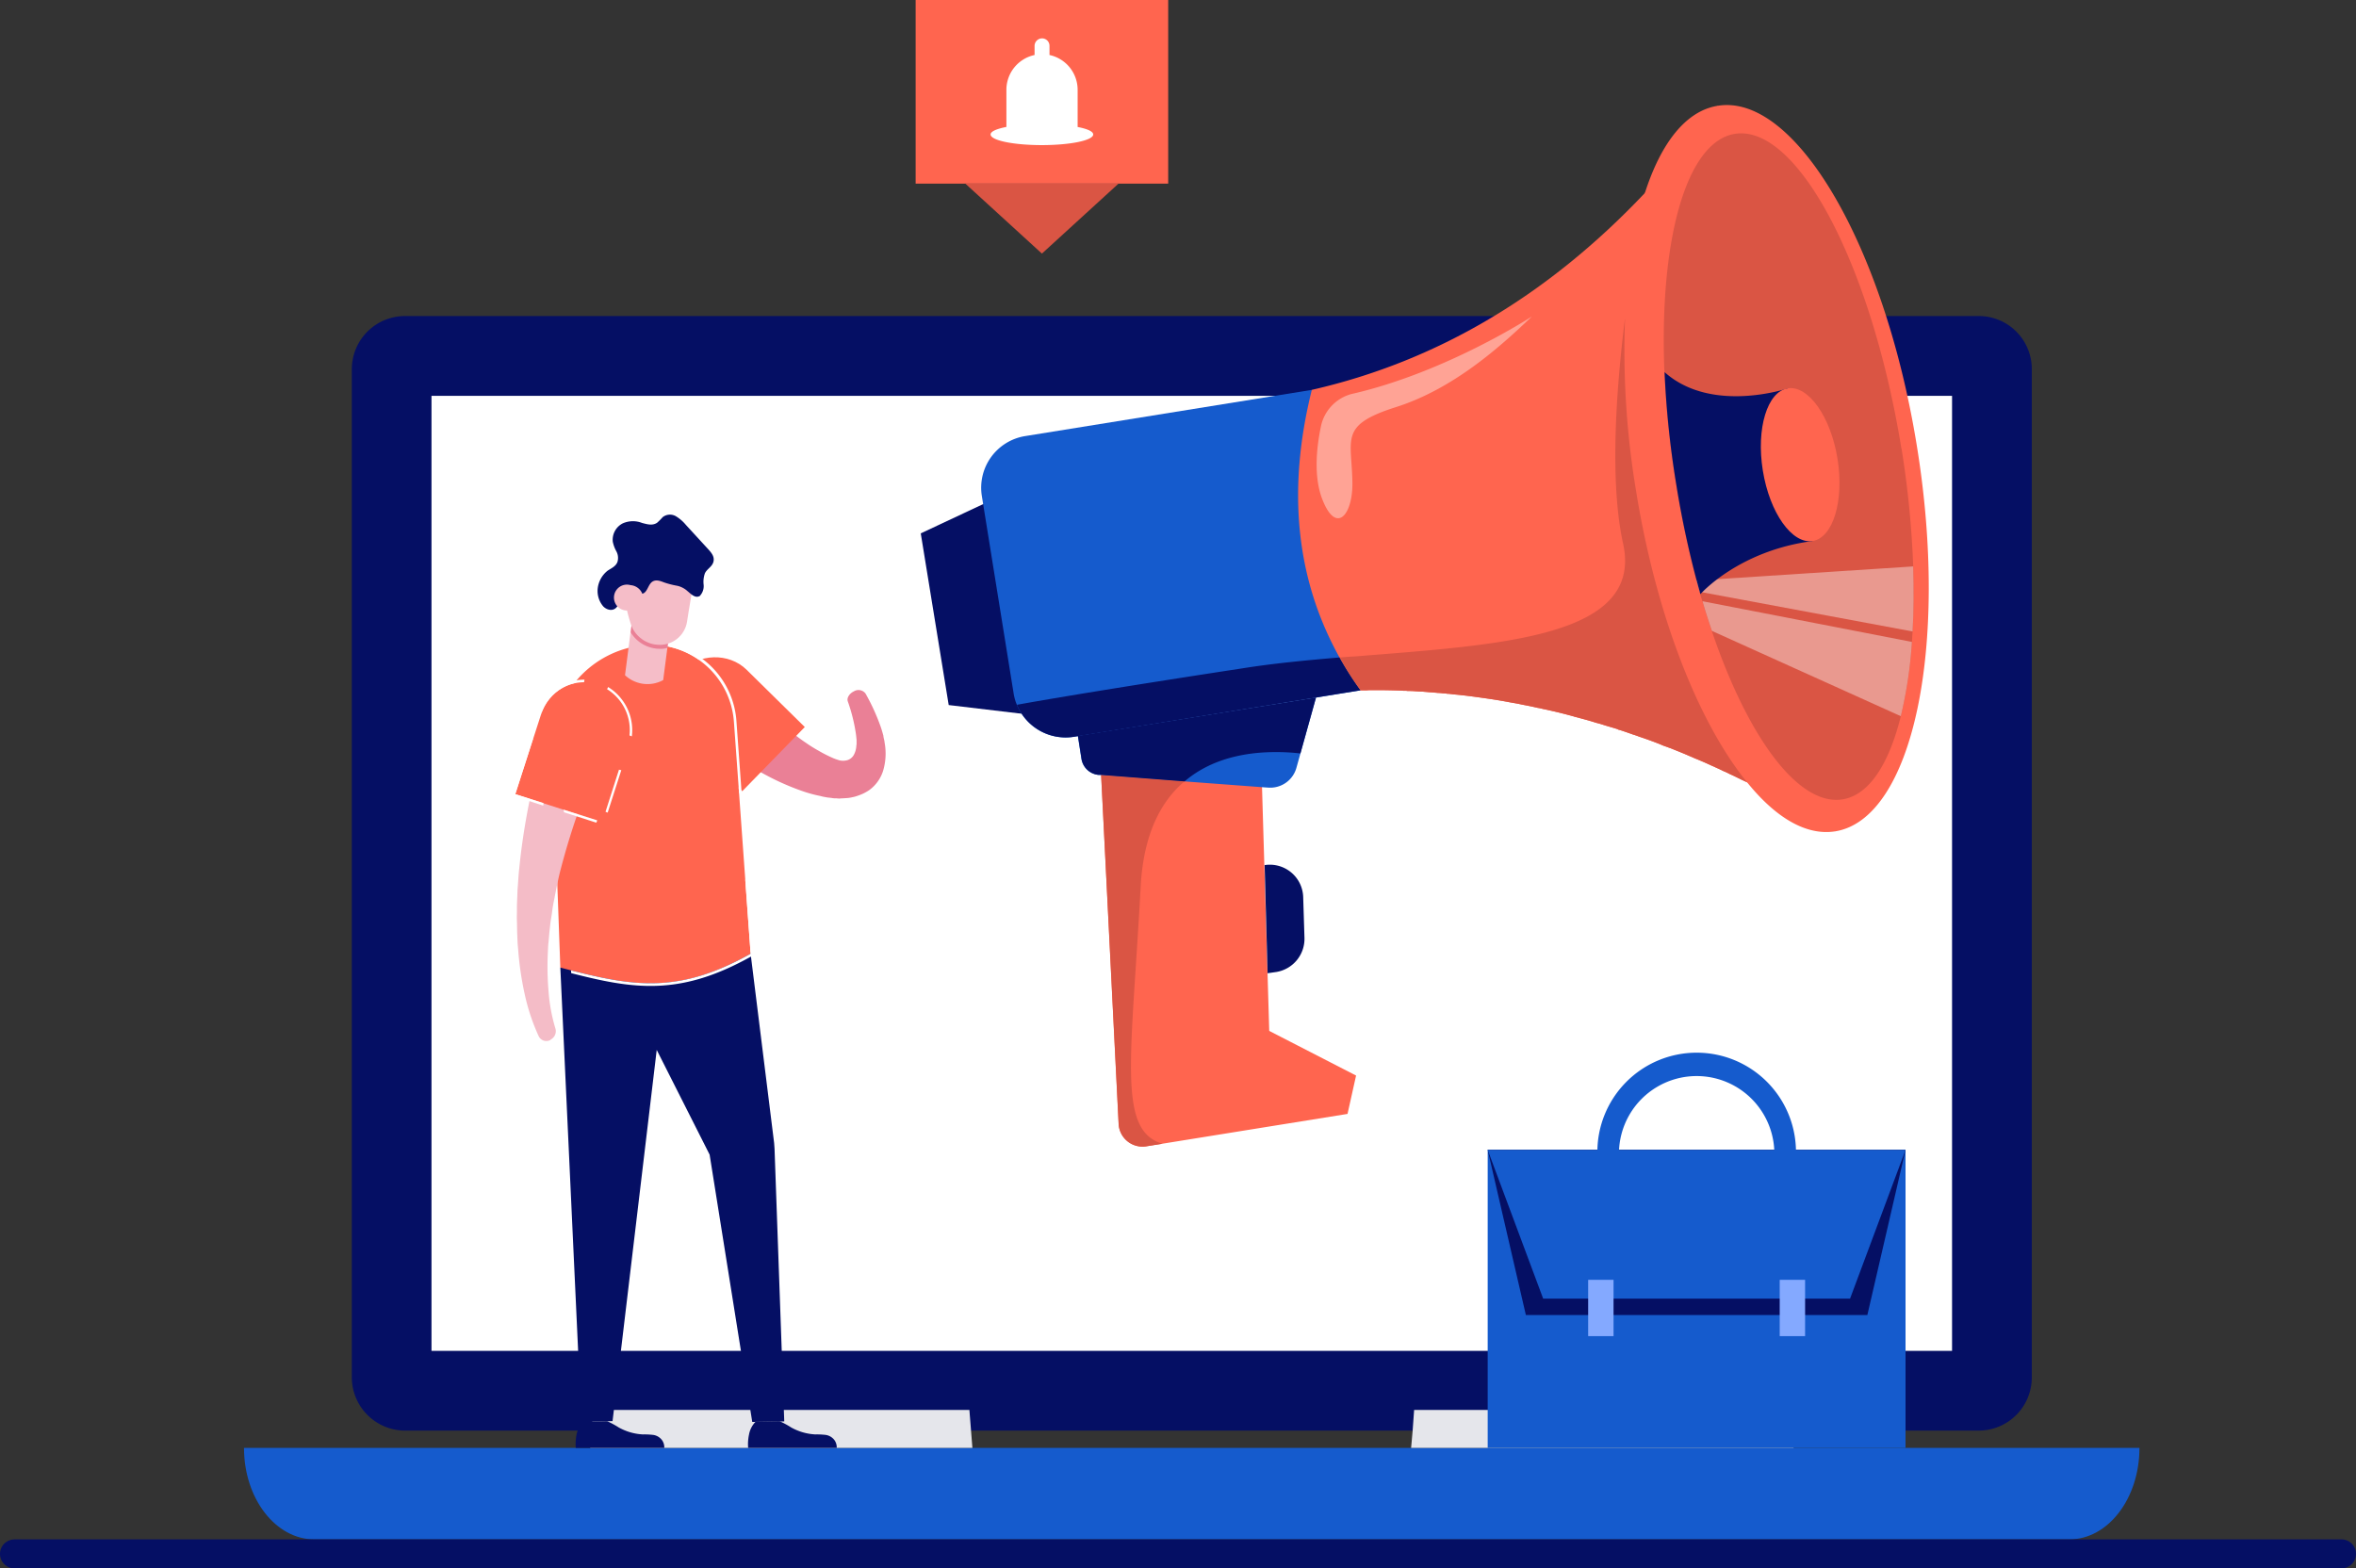 <svg id="Layer_1" data-name="Layer 1" xmlns="http://www.w3.org/2000/svg" viewBox="0 0 727.66 484.45"><rect x="0" y="0" width="727.66" height="484.45" fill="#333333" stroke="none"/><defs><style>.cls-1{fill:#155bcd;}.cls-2{fill:#84a9ff;}.cls-3{fill:#050f64;}.cls-4{fill:#fff;}.cls-5{fill:#e5e6eb;}.cls-6{fill:#ea8096;}.cls-7{fill:#ff654f;}.cls-8{fill:#f5bdc8;}.cls-9{fill:#f4bcc7;}.cls-10{fill:#da5544;}.cls-11{fill:#e9998f;}.cls-12{fill:#ffa395;}</style></defs><title>icon2</title><path class="cls-1" d="M107.53,511h0c0,15.62,9.75,28.27,21.74,28.27h542c12,0,21.68-12.65,21.68-28.27Z" transform="translate(-32.17 -63.78)"/><rect class="cls-2" x="133.27" y="128.72" width="469.63" height="294.99"/><path class="cls-3" d="M643.3,161.4h-486a16.43,16.43,0,0,0-16.47,16.41V489.2a16.48,16.48,0,0,0,16.47,16.47h486a16.42,16.42,0,0,0,16.4-16.47V177.81a16.37,16.37,0,0,0-16.4-16.41" transform="translate(-32.17 -63.78)"/><rect class="cls-4" x="133.27" y="122.27" width="469.63" height="294.99"/><polygon class="cls-5" points="300.33 447.23 182.28 447.23 182.67 442.02 183.2 435.5 299.4 435.5 300.33 447.23"/><polygon class="cls-5" points="553.95 447.23 435.83 447.23 436.29 442.02 436.76 435.5 553.02 435.5 553.95 447.23"/><path class="cls-3" d="M263.26,511H290.6a3.81,3.81,0,0,0-.79-2.5,4.13,4.13,0,0,0-2.7-1.51,24,24,0,0,0-3.16-.14,17.13,17.13,0,0,1-7.45-2.17,25.46,25.46,0,0,0-3.56-1.91l-7.44.2a7.59,7.59,0,0,0-2,3.95,14.18,14.18,0,0,0-.26,4.08" transform="translate(-32.17 -63.78)"/><path class="cls-3" d="M210,511h27.34a3.81,3.81,0,0,0-.79-2.5,4.13,4.13,0,0,0-2.7-1.51,23.87,23.87,0,0,0-3.16-.14,17.13,17.13,0,0,1-7.45-2.17,25.92,25.92,0,0,0-3.55-1.91l-7.45.2a8,8,0,0,0-2,3.95A14.56,14.56,0,0,0,210,511" transform="translate(-32.17 -63.78)"/><path class="cls-3" d="M274.39,502.84l-3-84.26s-.13-1.51-.13-1.78L264,358.37c-.47-7.31-58.77,4.28-58.77,4.28L211.75,503l9.61-.26L235,388.08l16.34,32.35L264.51,503Z" transform="translate(-32.17 -63.78)"/><path class="cls-6" d="M295.87,277.34c-1.38.66-2.24,2.05-1.85,3.1a52.84,52.84,0,0,1,2.44,9.62c.13.79.2,1.58.27,2.3v.93a3.06,3.06,0,0,1-.07.79,6.69,6.69,0,0,1-.72,2.76,3.46,3.46,0,0,1-2,1.72,4.89,4.89,0,0,1-2.57.06l-1.19-.39a4.78,4.78,0,0,0-.52-.2l-.27-.13-.46-.2a41.92,41.92,0,0,1-3.88-2,43.25,43.25,0,0,1-4-2.5c-1.31-.86-2.57-1.84-3.88-2.83-2.51-2-5-4.15-7.38-6.39a169.5,169.5,0,0,1-13.77-14.56,6.66,6.66,0,0,0-6-1.85,12.51,12.51,0,0,0-7.05,3.56,12.21,12.21,0,0,0-3.76,7.05,7,7,0,0,0,2.24,6.26,211.92,211.92,0,0,0,17.79,13.11q4.63,3.06,9.68,5.73A77.29,77.29,0,0,0,279.6,308a41.58,41.58,0,0,0,5.93,1.65l.79.2,1,.19c.65.14,1.38.14,2,.27a5.49,5.49,0,0,0,1,.06c.39,0,.72.07,1.05.07.66-.07,1.32-.07,2-.13a9.62,9.62,0,0,0,2-.27,9.86,9.86,0,0,0,1.85-.52,13.8,13.8,0,0,0,3.36-1.65,11.69,11.69,0,0,0,4.34-6,18.64,18.64,0,0,0,.66-7.38c-.06-.66-.2-1.25-.26-1.85l-.2-.85A5.15,5.15,0,0,1,305,291c-.26-.92-.53-1.91-.86-2.83A64,64,0,0,0,299.49,278a2.72,2.72,0,0,0-3.62-.66" transform="translate(-32.17 -63.78)"/><path class="cls-7" d="M261.42,308.17,243.3,290.45c-5.47-5.33-6.06-13.9-.72-19.36s14.69-5.8,20.15-.46l18,17.72Z" transform="translate(-32.17 -63.78)"/><path class="cls-7" d="M229.47,263.25h0a25.57,25.57,0,0,1,29.38,23.58L264,358.37c-23.06,13.05-37.36,9.88-58.77,4.28l-2.43-67.26a31.31,31.31,0,0,1,26.68-32.14" transform="translate(-32.17 -63.78)"/><path class="cls-4" d="M203.05,302.11h-.79l1.19,32.74h.79Zm60.08,33.34-.79.06L264,358.37c-21.88,12.32-35.84,10.15-55.47,5.14l.06.86c9.23,2.37,16.74,3.95,24.51,3.95,10.34,0,20-2.9,31.29-9.22l.46-.27Zm-29.78-72.53a25.66,25.66,0,0,1,25.5,23.91l1.58,21.87h.79l-1.58-21.94a26.21,26.21,0,0,0-30.31-24.3H229v.85a1,1,0,0,1,.46-.06A24.77,24.77,0,0,1,233.35,262.92Z" transform="translate(-32.17 -63.78)"/><path class="cls-8" d="M239.35,255.74,237,273.85a10.15,10.15,0,0,1-11.79-1.51l2.31-18Z" transform="translate(-32.17 -63.78)"/><path class="cls-6" d="M239.35,255.74l-1.06,8.17a7.58,7.58,0,0,1-2.7.26,4.08,4.08,0,0,1-.92-.07,10.59,10.59,0,0,1-7.71-5l.6-4.81Z" transform="translate(-32.17 -63.78)"/><path class="cls-8" d="M246.07,245.39l-1.25,7.51-.47,3a8.48,8.48,0,0,1-8.76,7.05,9.19,9.19,0,0,1-4-1.05,4.61,4.61,0,0,1-.79-.46,2.61,2.61,0,0,1-.46-.33,9.06,9.06,0,0,1-3.3-4.48c-.52-1.58-1-3.29-1.38-5.07-.26-1-.46-2.05-.72-3.1a12.92,12.92,0,0,1,4.34-12.58c3.17-2.57,6.86-3,10.94-1.25a10,10,0,0,1,5.8,10.73" transform="translate(-32.17 -63.78)"/><path class="cls-3" d="M248.44,247.7a4.36,4.36,0,0,0,1.05-3.29,7.87,7.87,0,0,1,.4-3.56c.66-1.38,2.24-2,2.63-3.56s-.59-2.7-1.45-3.69L244,225.9a12.3,12.3,0,0,0-3.16-2.71,3.65,3.65,0,0,0-4,.33,19.83,19.83,0,0,1-1.71,1.72c-1.45,1-3.16.46-4.68.06a7.74,7.74,0,0,0-5.92.13,5.68,5.68,0,0,0-3.1,5.67,10.38,10.38,0,0,0,1.12,3,4.29,4.29,0,0,1,.33,3.23c-.53,1.45-2,2-3.1,2.77a8.16,8.16,0,0,0-3,5.4,7.32,7.32,0,0,0,1.72,5.6c1.18,1.19,3.09,1.58,4.21.13s.86-4.68,2.5-5.66c2-1.12,3.89,2.63,5.87,1.38,1-.66,1.32-2.31,2.24-3.23,1.25-1.18,2.83-.46,4.08,0a26.54,26.54,0,0,0,3.95,1,7,7,0,0,1,3.23,1.71c1.06.86,2.44,2.37,3.89,1.32" transform="translate(-32.17 -63.78)"/><path class="cls-8" d="M230.85,249a4.26,4.26,0,0,1-4.94,3.36,4,4,0,1,1,1-7.84,4.27,4.27,0,0,1,3.95,4.48" transform="translate(-32.17 -63.78)"/><path class="cls-9" d="M202.19,385a2.61,2.61,0,0,1-3.69-1.26,62.85,62.85,0,0,1-4.21-12.58,98.07,98.07,0,0,1-2-13c-.07-1.12-.2-2.18-.27-3.3l-.13-3.29-.06-3.23c-.07-1.12,0-2.24,0-3.29v-1.65l.06-1.64c.07-1.13.07-2.18.13-3.3.2-2.17.27-4.35.53-6.52,1.71-17.39,5.86-34.45,11.26-50.92a9.72,9.72,0,0,1,.86-1.85,6.78,6.78,0,0,1,1.19-1.51,10.45,10.45,0,0,1,3.16-2.18,9.67,9.67,0,0,1,7.64.14A10.1,10.1,0,0,1,222,281a8.5,8.5,0,0,1,.72,3.56,8,8,0,0,1-.2,1.85,8.78,8.78,0,0,1-.59,1.84,223.18,223.18,0,0,0-17,45.65c-.46,2-.85,3.95-1.25,5.93-.19,1-.39,2-.59,3l-.26,1.52-.2,1.51c-.13,1-.33,2-.46,3l-.33,3-.26,3c-.14,1-.14,2-.2,3a91.43,91.43,0,0,0,.2,12,53.24,53.24,0,0,0,2.17,11.73,2.91,2.91,0,0,1-1.52,3.3" transform="translate(-32.17 -63.78)"/><path class="cls-7" d="M191.32,309.1l7.91-24.51c2.37-7.38,9.88-11.86,17.26-9.49s11.92,10.74,9.55,18.12l-7.9,24.51Z" transform="translate(-32.17 -63.78)"/><path class="cls-4" d="M223.34,301.52l-4.15,13,.66.27,4.21-13.11Zm-17.72-25.95a15.21,15.21,0,0,0-6.72,7.64l.66.39a14,14,0,0,1,13-9.09l.13-.79A14,14,0,0,0,205.62,275.57Zm20.68,7.9A15.71,15.71,0,0,0,220,276l-.33.66a14.86,14.86,0,0,1,6.92,14.29l.72.27A15.53,15.53,0,0,0,226.3,283.47ZM196.79,292l-.72-.19-5.67,17.72,9.55,3.09.07-.79-8.7-2.76Zm19.83,25.17-10.34-3.29.06.79,10,3.22C216.42,317.66,216.55,317.46,216.62,317.2Z" transform="translate(-32.17 -63.78)"/><path class="cls-7" d="M451,396l-2.64,11.85-62.12,10a7.38,7.38,0,0,1-8.56-6.85l-5.41-107.84-.06-1.25,49.41-6.39v.72l.33,10.67,2.23,75.3Z" transform="translate(-32.17 -63.78)"/><polygon class="cls-3" points="284.38 164.75 293.01 217.78 329.58 222.13 317.78 149.08 284.38 164.75"/><path class="cls-1" d="M437.37,184.2l15,92.81-88.6,14.37a16.26,16.26,0,0,1-17.53-9.89,14.9,14.9,0,0,1-1-3.49l-9.82-61a16.15,16.15,0,0,1,13.31-18.51Z" transform="translate(-32.17 -63.78)"/><path class="cls-1" d="M438.62,279.25l-4.81,17.26L432.56,301a8.39,8.39,0,0,1-8.69,6.06l-1.91-.13L398,305.14l-25.76-2h-.72a5.9,5.9,0,0,1-5.34-4.88l-1.12-7.18Z" transform="translate(-32.17 -63.78)"/><path class="cls-3" d="M422.75,331l.92,33.4,2.7-.39a10.38,10.38,0,0,0,8.69-10.54L434.67,341a10.31,10.31,0,0,0-11.92-10" transform="translate(-32.17 -63.78)"/><path class="cls-7" d="M562.73,96.45,599,320.56c-9-5.53-18.12-10.61-27.27-15.15-.6-.27-1.26-.6-1.85-.86-1.18-.59-2.37-1.19-3.56-1.71a16.38,16.38,0,0,0-1.84-.86c-.59-.33-1.19-.59-1.78-.85l-1.78-.8c-1.84-.85-3.62-1.64-5.47-2.37-.52-.26-1.05-.46-1.51-.66-1.91-.85-3.82-1.58-5.73-2.37-.59-.19-1.25-.46-1.85-.66s-1-.39-1.44-.59c-2.18-.86-4.35-1.65-6.53-2.37-.66-.26-1.25-.46-1.91-.66l-2.24-.79c-.79-.26-1.51-.53-2.3-.72-.07-.07-.13-.07-.2-.14-1.45-.46-2.9-.85-4.35-1.31-.79-.27-1.51-.46-2.3-.66-2.24-.73-4.55-1.32-6.79-1.91a.24.24,0,0,0-.2-.07l-2.17-.59-2.31-.59c-1.71-.4-3.36-.79-5-1.12a11.4,11.4,0,0,0-1.58-.33c-1.39-.33-2.7-.6-4.09-.86l-1-.2c-.19-.06-.39-.06-.59-.13-1.32-.26-2.63-.46-3.95-.72-3.23-.6-6.52-1.06-9.88-1.52l-1.52-.2c-1.58-.19-3.23-.39-4.87-.52-.53-.07-1.06-.14-1.65-.2h-.33a9.2,9.2,0,0,0-1.38-.13,12.16,12.16,0,0,0-1.58-.13l-2.37-.2-2.38-.2c-.79-.07-1.58-.07-2.37-.13s-1.45-.07-2.17-.07c-.13,0-.33-.06-.53-.06a14,14,0,0,1-1.71-.07c-2.31-.07-4.61-.13-6.92-.13h-1.58c-.66,0-1.25,0-1.91.06h-1.91a97.35,97.35,0,0,1-6.46-10.14q-20.15-36.17-8.56-82.67Q495.18,171,540.2,123.39a291.22,291.22,0,0,0,22.53-26.94" transform="translate(-32.17 -63.78)"/><path class="cls-7" d="M624.19,201.46c10.08,61.92-1.25,115.21-25.16,119.1-9,1.45-18.45-4.22-27.27-15.15-14.83-18.25-28-51.12-34.26-89.92A263.21,263.21,0,0,1,534.08,162c.59-14.83,2.7-28,6.12-38.61C545.14,108,552.85,98,562.73,96.45c23.91-3.89,51.45,43.15,61.46,105" transform="translate(-32.17 -63.78)"/><path class="cls-10" d="M619.45,202.25a295.2,295.2,0,0,1,3.62,36.49c.2,7,.2,13.77-.19,20.09-.07,1.06-.14,2.18-.2,3.23A136.56,136.56,0,0,1,619.25,285c-3.69,14.82-9.81,24.37-18,25.69-13.64,2.17-29.25-19.17-40.38-52-1-3-2-6-2.9-9.16-.2-.73-.46-1.45-.66-2.18l-.2-.72c-.33-1.12-.66-2.31-1-3.49-2.43-9.29-4.61-19.24-6.25-29.58a292.13,292.13,0,0,1-3.63-34.78c-1.64-40.58,6.66-71.21,21.74-73.65,19.24-3.1,42.23,40.38,51.45,97.17" transform="translate(-32.17 -63.78)"/><path class="cls-11" d="M622.68,262.06A136.56,136.56,0,0,1,619.25,285l-58.36-26.35c-1-3-2-6-2.9-9.16Z" transform="translate(-32.17 -63.78)"/><path class="cls-11" d="M623.07,238.74c.2,7,.2,13.77-.19,20.09l-65.75-12.25c-.33-1.12-.66-2.31-1-3.49Z" transform="translate(-32.17 -63.78)"/><path class="cls-3" d="M584.34,183.73,592,230.9c-22.93,3-34.65,16.4-34.65,16.4a298.46,298.46,0,0,1-7.44-33.79,292.13,292.13,0,0,1-3.63-34.78c14.56,13,38.08,5,38.08,5" transform="translate(-32.17 -63.78)"/><path class="cls-7" d="M599.69,205.47c2.11,13-1.39,24.44-7.71,25.43s-13.24-8.69-15.35-21.74,1.38-24.44,7.71-25.43,13.24,8.7,15.35,21.74" transform="translate(-32.17 -63.78)"/><path class="cls-3" d="M452.39,277l-88.6,14.37a16.26,16.26,0,0,1-17.53-9.89s17.13-3.22,69.63-11.26c9.56-1.52,19.77-2.5,30-3.36A97.35,97.35,0,0,0,452.39,277" transform="translate(-32.17 -63.78)"/><path class="cls-10" d="M571.76,305.41c-.6-.27-1.26-.6-1.85-.86-1.18-.59-2.37-1.19-3.56-1.71a16.38,16.38,0,0,0-1.84-.86c-.59-.26-1.19-.59-1.78-.85l-1.78-.8c-1.84-.85-3.62-1.64-5.47-2.37-.52-.26-1.05-.46-1.51-.66-1.91-.85-3.82-1.58-5.73-2.37-.59-.19-1.25-.46-1.85-.66s-1-.39-1.44-.59c-2.18-.86-4.35-1.65-6.53-2.37-.66-.26-1.25-.46-1.91-.66l-2.24-.79c-.79-.26-1.51-.53-2.3-.72-.07-.07-.13-.07-.2-.14-1.45-.46-2.9-.85-4.35-1.31-.79-.27-1.51-.46-2.3-.66-2.24-.73-4.55-1.32-6.79-1.91a.24.24,0,0,0-.2-.07l-2.17-.59-2.31-.59c-1.71-.4-3.36-.79-5-1.12a11.4,11.4,0,0,0-1.58-.33c-1.39-.33-2.7-.6-4.09-.86l-1-.2c-.19-.06-.39-.06-.59-.13-1.32-.26-2.63-.46-3.95-.72-3.23-.6-6.52-1.06-9.88-1.52l-1.52-.2c-1.58-.19-3.23-.39-4.87-.52-.53-.07-1.06-.14-1.65-.2h-.33a9.2,9.2,0,0,0-1.38-.13,12.16,12.16,0,0,0-1.58-.13,23.67,23.67,0,0,0-2.37-.2l-2.38-.2c-.79,0-1.58-.07-2.37-.13s-1.45-.07-2.17-.07c-.13,0-.33-.06-.53-.06a14,14,0,0,1-1.71-.07c-2.31-.07-4.61-.13-6.92-.13h-1.58c-.66,0-1.25,0-1.91.06h-1.91a97.35,97.35,0,0,1-6.46-10.14c1.58-.13,3.17-.26,4.75-.33,44.79-3.62,89.19-5.8,82.8-34.85-4.15-18.84-2.24-46.9.6-69.69a263.21,263.21,0,0,0,3.42,53.49c6.26,38.8,19.43,71.67,34.26,89.92" transform="translate(-32.17 -63.78)"/><path class="cls-10" d="M398,305.14c-7.18,6.06-12.58,16.08-13.5,32.08-2.9,53.89-7.31,75.7,6.72,79.85l-5,.79a7.38,7.38,0,0,1-8.56-6.85l-5.41-107.84Z" transform="translate(-32.17 -63.78)"/><path class="cls-3" d="M438.62,279.25l-4.81,17.26a66.35,66.35,0,0,0-12.18-.26c-7.78.59-16.54,2.83-23.59,8.89l-25.76-2h-.72a5.9,5.9,0,0,1-5.34-4.88l-1.12-7.18Z" transform="translate(-32.17 -63.78)"/><path class="cls-12" d="M450,185.38a13.11,13.11,0,0,0-9.88,10.21c-1.38,6.66-2.31,15.88.66,22.93,4.15,10.14,9.09,4.41,9.09-5.34-.13-13.9-4.35-18,13.44-23.65s32.21-18.64,42-28c0,0-26.22,17.13-55.27,23.85" transform="translate(-32.17 -63.78)"/><rect class="cls-1" x="459.48" y="355.2" width="129.05" height="92.03"/><polygon class="cls-3" points="576.74 406.19 523.98 406.19 471.27 406.19 459.48 355.2 588.53 355.2 576.74 406.19"/><polygon class="cls-1" points="571.4 401.12 523.98 401.12 476.61 401.12 459.48 355.2 588.53 355.2 571.4 401.12"/><rect class="cls-2" x="490.51" y="395.32" width="7.84" height="17.39"/><rect class="cls-2" x="549.67" y="395.32" width="7.84" height="17.39"/><path class="cls-1" d="M586.84,420.16h-6.65a24,24,0,0,0-48,0h-6.66a30.67,30.67,0,1,1,61.33,0" transform="translate(-32.17 -63.78)"/><rect class="cls-7" x="282.8" width="78" height="56.72"/><polygon class="cls-10" points="321.8 56.72 298.15 56.72 321.8 78.33 345.45 56.72 321.8 56.72"/><path class="cls-4" d="M343,103V91.57a11,11,0,0,1,8.7-10.8V77.94a2.34,2.34,0,0,1,2.3-2.31,2.3,2.3,0,0,1,2.31,2.31v2.83A11,11,0,0,1,365,91.57V103c3,.59,4.81,1.38,4.81,2.31,0,1.84-7.12,3.29-15.88,3.29s-15.81-1.45-15.81-3.29c0-.93,1.85-1.72,4.81-2.31" transform="translate(-32.17 -63.78)"/><path class="cls-3" d="M759.83,543.75a4.49,4.49,0,0,1-4.54,4.47H36.71a4.47,4.47,0,0,1-3.22-7.64,4.73,4.73,0,0,1,3.22-1.31H755.29a4.49,4.49,0,0,1,4.54,4.48" transform="translate(-32.17 -63.78)"/></svg>